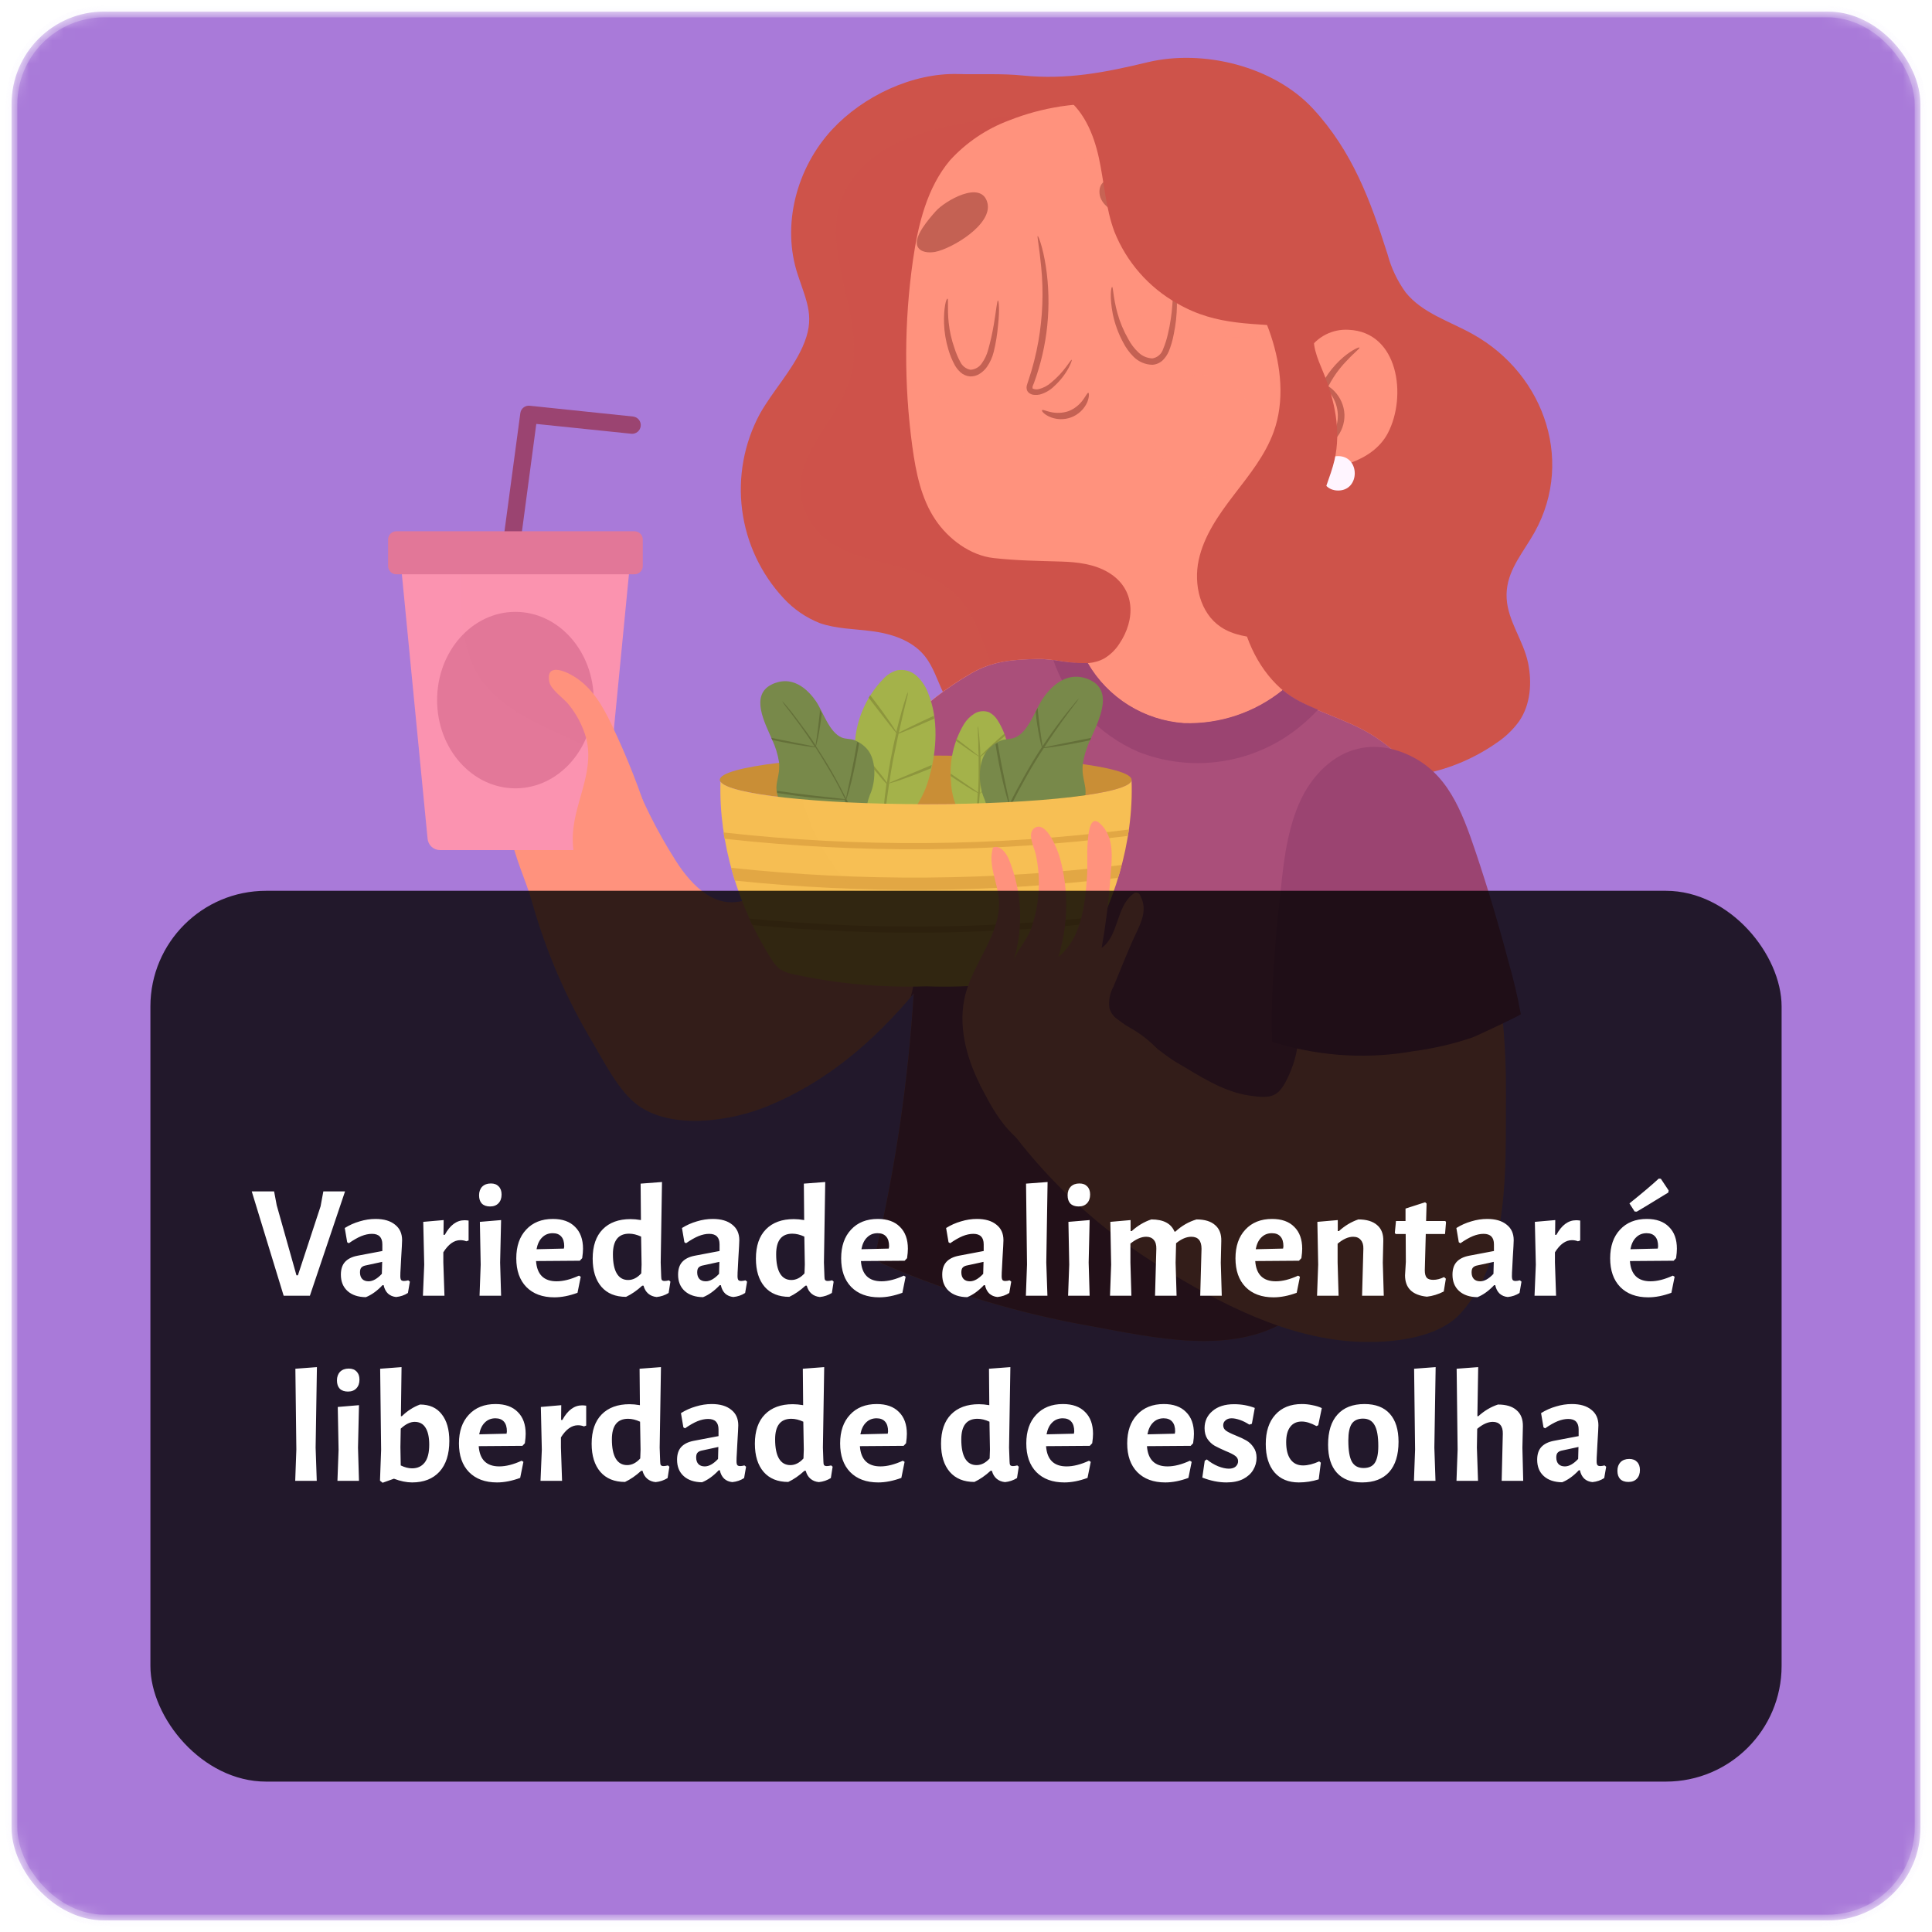<svg width="167" height="167" viewBox="0 0 167 167" fill="none" xmlns="http://www.w3.org/2000/svg">
<mask id="mask0_152:18373" style="mask-type:alpha" maskUnits="userSpaceOnUse" x="0" y="0" width="167" height="167">
<rect x="1" y="1" width="165" height="165" rx="8" fill="#5988D6" stroke="#EDE6FC" stroke-opacity="0.3"/>
</mask>
<g mask="url(#mask0_152:18373)">
<rect x="1" y="1" width="165" height="165" rx="8" fill="#A97AD9" stroke="#EDE6FC" stroke-opacity="0.3"/>
<path d="M116.417 66.849C118.641 67.318 120.937 67.326 123.165 66.872C125.392 66.418 127.502 65.513 129.365 64.211C130.121 63.709 130.781 63.076 131.314 62.341C132.306 60.893 132.435 59.004 132.083 57.293C131.681 55.364 130.342 53.688 130.233 51.734C130.119 49.696 131.279 48.263 132.301 46.596C136.268 40.274 133.625 32.389 127.292 28.878C125.309 27.767 122.938 27.068 121.505 25.277C120.788 24.288 120.258 23.175 119.943 21.995C118.455 17.303 116.888 13.068 113.496 9.399C110.104 5.729 104.01 4.226 99.194 5.382C95.49 6.275 92.197 6.909 88.403 6.527C86.549 6.339 84.674 6.453 82.82 6.399C78.852 6.289 74.608 8.318 71.939 11.184C68.86 14.497 67.526 19.465 68.964 23.76C69.772 26.21 70.492 27.479 69.371 29.989C68.428 32.086 66.797 33.792 65.671 35.791C64.311 38.33 63.78 41.23 64.15 44.087C64.521 46.943 65.776 49.611 67.739 51.719C68.606 52.658 69.671 53.39 70.859 53.861C72.282 54.357 73.834 54.357 75.322 54.551C77.028 54.769 78.793 55.329 79.894 56.658C80.687 57.62 81.029 58.86 81.585 59.976C82.14 61.092 83.073 62.173 84.312 62.272C85.274 62.341 86.172 61.801 86.916 61.191" fill="#CE534A"/>
<g style="mix-blend-mode:multiply" opacity="0.26">
<g style="mix-blend-mode:multiply" opacity="0.26">
<path d="M91.483 9.602C88.738 9.795 86.006 10.143 83.301 10.643C81.152 10.962 79.064 11.602 77.107 12.543C75.188 13.535 73.492 15.131 72.733 17.165C70.883 22.124 75.039 27.782 73.432 32.835C72.073 37.09 67.129 40.427 70.085 45.193C72.723 49.443 79.715 47.94 83.008 51.858C85.488 54.789 85.423 59.698 88.766 61.553C91.166 62.882 94.131 61.92 96.7 60.928C98.783 60.115 101.118 59.019 101.718 56.862C102.066 55.627 101.718 54.318 101.51 53.058C100.857 49.391 101.043 45.624 102.056 42.039C102.671 39.877 103.593 37.745 103.583 35.493C103.573 33.242 102.259 30.772 100.042 30.39" fill="#CE534A"/>
</g>
</g>
<path d="M127.54 109.15C127.51 108.912 127.543 108.671 127.634 108.45C129.188 104.325 129.856 99.918 129.593 95.517C129.385 91.466 128.482 87.474 128.83 83.407C128.849 83.114 128.953 82.832 129.129 82.596C129.305 82.36 129.545 82.18 129.821 82.078C129.623 81.201 129.405 80.318 129.142 79.44C127.357 73.435 124.297 67.365 118.971 63.77C116.953 62.406 114.533 61.786 112.366 60.66C107.59 58.215 105.299 50.306 108.79 45.823C110.06 44.186 111.627 42.699 112.37 40.77C115.078 40.665 118.614 40.021 119.968 37.432C121.629 34.253 120.885 28.684 116.566 28.506C115.89 28.465 115.216 28.605 114.611 28.91C114.007 29.215 113.494 29.674 113.124 30.241C113.473 26.451 113.068 22.628 111.934 18.994C111.369 17.194 110.987 16.267 109.559 15.027C108.153 13.775 106.636 12.655 105.026 11.68C102.343 10.145 99.35 9.234 96.267 9.015C93.184 8.795 90.091 9.272 87.218 10.41C85.27 11.137 83.523 12.317 82.12 13.852C80.137 16.203 79.363 19.391 78.922 22.436C78.15 27.806 78.132 33.257 78.867 38.632C79.17 40.829 79.621 43.095 80.851 44.92C81.977 46.601 83.876 48.015 85.889 48.238C87.903 48.461 89.723 48.481 91.706 48.54C93.124 48.58 94.597 48.754 95.817 49.487C98.168 50.901 98.168 53.564 96.745 55.661C96.421 56.163 95.989 56.585 95.48 56.896C93.754 57.888 91.513 56.896 89.668 56.961C87.561 57.01 85.785 57.124 83.911 58.22C81.802 59.44 79.87 60.942 78.168 62.684C75.088 65.828 72.629 69.502 69.921 72.954C68.473 74.803 66.946 76.728 64.779 77.66C62.012 78.86 59.82 76.618 58.406 74.392C56.771 71.823 55.412 69.088 54.35 66.234C50.79 67.7 47.344 69.429 44.04 71.406C44.075 71.654 44.109 71.868 44.129 72.016C44.437 74.05 45.429 75.984 45.989 77.967C47.192 82.247 48.963 86.347 51.255 90.156C52.247 91.833 53.477 94.287 55.064 95.483C58.039 97.719 63.197 96.911 66.336 95.621C71.468 93.514 75.46 90.067 78.976 85.892C78.51 93.311 77.439 100.68 75.773 107.925C75.686 108.196 75.686 108.487 75.773 108.758C75.945 109.044 76.217 109.256 76.537 109.353C82.195 111.776 88.114 113.538 94.176 114.605C99.656 115.596 106.435 117.233 111.428 114.039C111.73 113.796 112.095 113.645 112.48 113.603C112.728 113.621 112.97 113.686 113.194 113.796C116.703 115.161 120.526 115.505 124.223 114.788C125.567 113.059 126.682 111.164 127.54 109.15Z" fill="#FF927D"/>
<path d="M127.54 109.15C127.51 108.912 127.543 108.671 127.634 108.45C129.188 104.325 129.855 99.918 129.593 95.517C129.385 91.466 128.482 87.474 128.829 83.407C128.849 83.114 128.953 82.832 129.129 82.596C129.305 82.36 129.545 82.18 129.821 82.078C129.623 81.201 129.405 80.318 129.142 79.44C127.357 73.435 124.297 67.365 118.971 63.77C116.953 62.406 114.533 61.786 112.365 60.66C111.834 60.386 111.335 60.053 110.878 59.668C108.469 61.617 105.439 62.632 102.343 62.53C100.636 62.407 98.985 61.868 97.534 60.959C96.083 60.051 94.878 58.8 94.022 57.318C92.604 57.432 91.047 56.931 89.688 56.961C87.58 57.01 85.805 57.124 83.93 58.22C81.822 59.44 79.89 60.941 78.188 62.684C75.708 65.242 73.591 68.138 71.439 70.995C72.892 74.312 75.862 77.04 77.751 80.248C78.564 81.484 79.009 82.925 79.036 84.404C79.003 85.007 78.895 85.603 78.713 86.179L78.986 85.867C78.52 93.286 77.449 100.655 75.783 107.9C75.696 108.171 75.696 108.462 75.783 108.733C75.955 109.019 76.227 109.231 76.546 109.328C82.2 111.759 88.116 113.53 94.176 114.604C99.656 115.596 106.434 117.233 111.428 114.039C111.73 113.796 112.095 113.645 112.48 113.603C112.728 113.621 112.97 113.686 113.194 113.796C116.703 115.161 120.526 115.505 124.223 114.788C125.567 113.059 126.682 111.164 127.54 109.15Z" fill="#AA4F7A"/>
<path d="M80.821 21.776C82.259 21.504 85.835 19.401 85.349 17.527C84.823 15.508 81.659 17.383 80.886 18.256C80.345 18.87 78.902 20.482 79.319 21.32C79.576 21.821 80.271 21.871 80.821 21.776Z" fill="#C46153"/>
<path d="M100.692 19.267C99.244 19.471 95.183 18.633 95.039 16.698C94.885 14.626 98.485 15.379 99.502 15.96C100.211 16.366 102.105 17.418 101.981 18.35C101.887 18.895 101.247 19.188 100.692 19.267Z" fill="#C46153"/>
<path d="M92.638 31.094C92.599 31.094 92.46 31.293 92.187 31.665C91.809 32.185 91.366 32.655 90.868 33.063C90.557 33.341 90.182 33.539 89.777 33.638C89.6 33.678 89.415 33.657 89.251 33.579C89.251 33.579 89.251 33.579 89.251 33.465C89.251 33.351 89.336 33.232 89.376 33.103C90.561 29.886 90.915 26.421 90.402 23.031C90.144 21.365 89.762 20.388 89.698 20.403C89.633 20.418 89.847 21.434 90 23.081C90.211 25.221 90.13 27.38 89.757 29.498C89.553 30.662 89.26 31.81 88.88 32.929C88.84 33.063 88.795 33.167 88.751 33.341C88.728 33.444 88.728 33.55 88.751 33.653C88.778 33.771 88.842 33.877 88.934 33.956C89.075 34.069 89.249 34.132 89.43 34.134C89.578 34.147 89.727 34.137 89.871 34.105C90.35 33.976 90.787 33.722 91.136 33.371C91.637 32.916 92.058 32.379 92.381 31.784C92.599 31.362 92.668 31.109 92.638 31.094Z" fill="#C46153"/>
<path d="M94.072 33.951C93.987 33.951 93.878 34.199 93.63 34.541C93.318 34.985 92.884 35.33 92.381 35.533C91.87 35.709 91.32 35.736 90.794 35.612C90.377 35.518 90.124 35.384 90.075 35.453C90.025 35.523 90.204 35.771 90.655 35.994C90.954 36.136 91.277 36.216 91.608 36.231C91.938 36.246 92.268 36.194 92.578 36.08C92.888 35.965 93.172 35.79 93.413 35.564C93.654 35.338 93.848 35.066 93.982 34.764C94.176 34.268 94.141 33.961 94.072 33.951Z" fill="#C46153"/>
<path d="M86.266 25.977C86.182 25.977 86.117 26.78 85.904 28.055C85.778 28.799 85.613 29.535 85.408 30.261C85.299 30.665 85.119 31.046 84.878 31.387C84.77 31.555 84.623 31.694 84.451 31.794C84.278 31.894 84.085 31.952 83.886 31.962C83.694 31.925 83.513 31.843 83.359 31.722C83.204 31.601 83.081 31.446 82.998 31.268C82.796 30.891 82.63 30.496 82.502 30.088C82.252 29.384 82.086 28.653 82.006 27.911C81.868 26.636 82.006 25.833 81.897 25.818C81.788 25.803 81.565 26.597 81.6 27.941C81.626 28.724 81.757 29.502 81.987 30.251C82.122 30.703 82.303 31.14 82.527 31.556C82.657 31.789 82.825 32 83.023 32.181C83.254 32.388 83.547 32.514 83.856 32.538C84.163 32.548 84.466 32.46 84.719 32.285C84.946 32.135 85.144 31.945 85.304 31.724C85.582 31.325 85.783 30.878 85.899 30.405C86.082 29.651 86.206 28.883 86.271 28.109C86.42 26.79 86.336 25.977 86.266 25.977Z" fill="#C46153"/>
<path d="M101.461 24.038C101.371 24.038 101.461 24.935 101.337 26.349C101.279 27.179 101.155 28.003 100.965 28.813C100.865 29.28 100.722 29.737 100.538 30.177C100.473 30.383 100.352 30.566 100.189 30.708C100.027 30.849 99.828 30.944 99.616 30.98C99.156 30.963 98.718 30.774 98.391 30.45C98.042 30.12 97.751 29.735 97.528 29.309C97.12 28.6 96.803 27.842 96.586 27.053C96.214 25.699 96.224 24.802 96.13 24.802C96.035 24.802 95.906 25.704 96.189 27.147C96.364 27.992 96.659 28.807 97.067 29.567C97.302 30.04 97.614 30.471 97.989 30.842C98.423 31.277 99.011 31.524 99.626 31.531C99.966 31.505 100.286 31.359 100.528 31.119C100.736 30.906 100.904 30.658 101.024 30.385C101.219 29.906 101.363 29.407 101.456 28.898C101.632 28.061 101.725 27.209 101.733 26.354C101.758 24.906 101.53 24.028 101.461 24.038Z" fill="#C46153"/>
<path d="M117.513 30.043C117.478 29.984 116.898 30.222 116.129 30.861C115.131 31.714 114.361 32.802 113.889 34.027C113.417 35.253 113.258 36.576 113.427 37.878C113.561 38.87 113.833 39.431 113.923 39.411C114.012 39.391 113.883 38.796 113.853 37.849C113.802 36.616 114.004 35.387 114.447 34.236C114.891 33.085 115.566 32.038 116.432 31.159C117.067 30.47 117.558 30.122 117.513 30.043Z" fill="#C46153"/>
<path d="M114.691 38.414C114.731 38.474 115.078 38.355 115.465 37.918C115.967 37.34 116.234 36.596 116.214 35.83C116.18 35.066 115.863 34.342 115.326 33.797C114.924 33.395 114.602 33.257 114.557 33.301C114.513 33.346 114.726 33.614 115.014 34.04C115.398 34.56 115.616 35.184 115.639 35.83C115.662 36.476 115.489 37.114 115.143 37.66C114.885 38.116 114.642 38.344 114.691 38.414Z" fill="#C46153"/>
<path d="M115.668 42.401C117.582 42.401 117.582 39.426 115.668 39.426C113.754 39.426 113.749 42.401 115.668 42.401Z" fill="#FFF5FF"/>
<g style="mix-blend-mode:multiply" opacity="0.33">
<g style="mix-blend-mode:multiply" opacity="0.33">
<path d="M103.895 41.27C106.347 41.27 108.334 39.283 108.334 36.832C108.334 34.381 106.347 32.394 103.895 32.394C101.444 32.394 99.457 34.381 99.457 36.832C99.457 39.283 101.444 41.27 103.895 41.27Z" fill="#FF927D"/>
</g>
<g style="mix-blend-mode:multiply" opacity="0.33">
<path d="M78.877 33.708C78.723 33.708 78.565 33.708 78.416 33.708C78.5 35.344 78.644 36.981 78.867 38.607C79.025 39.921 79.303 41.218 79.7 42.48C80.784 42.273 81.751 41.669 82.414 40.786C83.077 39.904 83.387 38.806 83.284 37.708C83.181 36.609 82.673 35.588 81.858 34.844C81.043 34.1 79.981 33.686 78.877 33.683V33.708Z" fill="#FF927D"/>
</g>
</g>
<path d="M113.923 61.349C113.397 61.126 112.871 60.893 112.366 60.635C111.834 60.361 111.335 60.028 110.878 59.644C108.469 61.592 105.44 62.607 102.343 62.505C100.638 62.385 98.989 61.849 97.538 60.945C96.088 60.041 94.881 58.796 94.022 57.318C93.024 57.334 92.027 57.246 91.047 57.055C91.653 58.816 92.619 60.431 93.885 61.797C95.15 63.163 96.686 64.251 98.396 64.989C100.463 65.804 102.695 66.114 104.906 65.894C107.118 65.674 109.244 64.931 111.111 63.725C112.14 63.049 113.084 62.251 113.923 61.349Z" fill="#9B4471"/>
<g style="mix-blend-mode:multiply" opacity="0.21">
<g style="mix-blend-mode:multiply" opacity="0.21">
<path d="M91.295 8.818C93.665 11.298 94.101 14.992 94.597 18.394C95.093 21.796 95.996 25.52 98.842 27.45C100.33 28.441 102.13 28.813 103.905 28.987C107.858 29.383 111.85 28.963 115.634 27.752C112.458 24.905 110.301 21.098 109.489 16.912" fill="#FF927D"/>
</g>
</g>
<path d="M91.761 8.204C93.606 9.349 94.528 11.536 94.989 13.659C95.45 15.781 95.569 17.993 96.328 20.026C97.375 22.651 99.29 24.839 101.753 26.225C105.259 28.263 108.433 27.876 112.222 28.317C113.055 28.449 113.903 28.449 114.736 28.317C115.147 28.26 115.537 28.098 115.867 27.847C116.198 27.596 116.459 27.265 116.625 26.884C114.185 24.846 114.85 23.14 113.61 20.383C112.256 17.333 109.871 14.829 107.233 12.84C102.795 9.498 97.092 7.385 91.647 8.511" fill="#CE534A"/>
<path d="M106.003 21.529C107.491 23.934 108.979 26.359 109.861 29.027C110.744 31.695 111.051 34.665 110.099 37.318C109.37 39.346 107.977 41.057 106.663 42.773C105.348 44.489 104.064 46.309 103.613 48.416C103.162 50.524 103.737 53.004 105.532 54.199C106.608 54.918 107.947 55.091 109.231 55.19C113.527 55.603 117.847 55.681 122.155 55.423C120.102 54.094 118.024 52.741 116.422 50.891C114.82 49.041 113.739 46.596 114.066 44.176C114.275 42.659 115.004 41.266 115.351 39.778C115.936 37.254 115.376 34.586 114.384 32.191C113.888 30.98 113.263 29.651 113.724 28.427C113.982 27.737 114.543 27.212 114.924 26.582C115.296 25.967 115.492 25.263 115.491 24.544C115.49 23.826 115.292 23.122 114.919 22.509C114.545 21.895 114.011 21.396 113.374 21.065C112.737 20.734 112.021 20.584 111.304 20.631" fill="#CE534A"/>
<path d="M44.119 48.446H44.02C43.825 48.42 43.648 48.318 43.528 48.162C43.408 48.006 43.355 47.808 43.38 47.613L44.977 35.711C45.002 35.52 45.101 35.345 45.253 35.225C45.405 35.106 45.598 35.051 45.791 35.072L54.717 36.004C54.815 36.014 54.909 36.043 54.996 36.09C55.082 36.137 55.158 36.2 55.22 36.276C55.282 36.352 55.328 36.44 55.357 36.534C55.385 36.628 55.394 36.727 55.384 36.825C55.374 36.922 55.344 37.017 55.298 37.103C55.251 37.19 55.188 37.266 55.112 37.328C55.035 37.39 54.948 37.436 54.854 37.465C54.76 37.492 54.661 37.502 54.563 37.492L46.356 36.644L44.868 47.801C44.843 47.981 44.753 48.146 44.615 48.265C44.477 48.383 44.301 48.448 44.119 48.446Z" fill="#9B4471"/>
<path d="M51.072 73.479H38.03C37.759 73.479 37.499 73.376 37.3 73.193C37.102 73.009 36.98 72.757 36.959 72.487L34.479 46.983H54.623L52.143 72.487C52.122 72.757 52 73.009 51.801 73.193C51.603 73.376 51.342 73.479 51.072 73.479Z" fill="#FB93AF"/>
<path d="M44.551 68.143C48.289 68.143 51.32 64.729 51.32 60.516C51.32 56.304 48.289 52.889 44.551 52.889C40.812 52.889 37.782 56.304 37.782 60.516C37.782 64.729 40.812 68.143 44.551 68.143Z" fill="#E27798"/>
<g style="mix-blend-mode:multiply" opacity="0.18">
<g style="mix-blend-mode:multiply" opacity="0.18">
<path d="M52.768 65.748C50.784 64.399 48.543 63.586 46.42 62.52C44.298 61.454 42.22 60.04 41.104 57.953C40.528 56.766 40.165 55.487 40.033 54.174C39.722 51.791 39.754 49.377 40.127 47.003H34.479L36.959 72.507C36.98 72.777 37.102 73.029 37.3 73.213C37.499 73.396 37.759 73.499 38.03 73.499H51.072C51.342 73.499 51.603 73.396 51.801 73.213C52 73.029 52.122 72.777 52.143 72.507L52.798 65.768L52.768 65.748Z" fill="#FB93AF"/>
</g>
</g>
<path d="M54.846 45.922H34.261C33.866 45.922 33.547 46.242 33.547 46.636V48.927C33.547 49.322 33.866 49.641 34.261 49.641H54.846C55.24 49.641 55.56 49.322 55.56 48.927V46.636C55.56 46.242 55.24 45.922 54.846 45.922Z" fill="#E27798"/>
<path d="M56.249 71.243C55.327 68.293 54.196 65.412 52.862 62.624C52.089 61.017 51.206 59.47 49.659 58.498C48.702 57.898 47.179 57.358 47.477 58.92C47.596 59.614 48.746 60.368 49.158 60.903C49.871 61.777 50.393 62.791 50.69 63.879C51.414 66.943 49.455 69.582 49.505 72.651C49.544 74.823 50.531 77.114 52.48 78.106" fill="#FF927D"/>
<path d="M80.018 69.512C89.847 69.512 97.816 68.571 97.816 67.409C97.816 66.248 89.847 65.307 80.018 65.307C70.188 65.307 62.22 66.248 62.22 67.409C62.22 68.571 70.188 69.512 80.018 69.512Z" fill="#C98E36"/>
<path d="M83.816 71.491C82.838 70.429 82.267 69.055 82.205 67.613C82.031 65.868 82.42 64.112 83.316 62.604C83.547 62.228 83.862 61.91 84.238 61.677C84.428 61.564 84.641 61.496 84.861 61.478C85.081 61.46 85.302 61.492 85.507 61.573C85.811 61.735 86.064 61.977 86.241 62.272C87.122 63.666 87.423 65.35 87.079 66.963C86.732 68.564 86.004 70.058 84.957 71.317" fill="#A4B24A"/>
<path d="M85.344 68.153C85.736 67.866 86.276 67.459 86.861 67.003L87.104 66.809C87.104 66.73 87.104 66.646 87.139 66.566L86.752 66.864C86.167 67.32 85.646 67.742 85.264 68.054C84.962 68.312 84.769 68.49 84.699 68.55C84.729 68.104 84.749 67.633 84.763 67.132C84.763 66.517 84.763 65.932 84.763 65.401C84.868 65.327 85.056 65.168 85.314 64.95L86.802 63.665L86.886 63.596L86.826 63.417L86.688 63.536C86.107 64.032 85.597 64.528 85.235 64.856C85.016 65.069 84.853 65.232 84.739 65.351C84.739 64.856 84.704 64.414 84.674 64.042C84.644 63.67 84.615 63.323 84.585 63.105C84.584 62.989 84.563 62.873 84.525 62.763C84.514 62.878 84.514 62.995 84.525 63.11C84.525 63.447 84.55 63.76 84.56 64.047C84.56 64.419 84.56 64.856 84.59 65.341C84.292 65.089 83.564 64.538 82.666 63.854C82.666 63.908 82.621 63.963 82.606 64.017C83.529 64.682 84.287 65.203 84.59 65.386C84.59 65.917 84.59 66.502 84.59 67.122C84.59 67.618 84.56 68.069 84.54 68.5C84.466 68.436 84.178 68.238 83.747 67.95L82.175 66.874C82.175 66.943 82.175 67.013 82.175 67.082C82.745 67.469 83.271 67.801 83.663 68.049C83.938 68.23 84.223 68.395 84.516 68.545C84.486 69.185 84.441 69.765 84.406 70.231L84.327 71.168C84.327 71.272 84.327 71.352 84.327 71.411H84.367C84.367 71.352 84.367 71.278 84.411 71.183C84.446 70.965 84.491 70.643 84.54 70.251C84.59 69.859 84.65 69.224 84.694 68.595C84.92 68.462 85.137 68.314 85.344 68.153Z" fill="#8D963D"/>
<path d="M93.576 66.566C93.576 67.087 93.739 67.558 93.814 68.104C94.047 69.755 92.559 71.178 90.967 71.382C90.015 71.501 89.033 71.218 88.091 71.382C87.565 71.49 87.079 71.738 86.683 72.101C86.373 72.413 86.165 72.813 86.088 73.246C86.038 73.197 85.279 72.626 85.254 72.711C85.608 71.528 85.557 70.261 85.111 69.11C84.58 67.96 84.476 65.981 85.294 64.925C85.604 64.538 86.004 64.233 86.46 64.037C86.886 63.844 87.312 63.923 87.729 63.755C88.904 63.284 89.484 61.33 90.154 60.358C90.823 59.386 91.79 58.523 92.961 58.493C93.43 58.489 93.894 58.602 94.31 58.82C96.293 59.842 94.895 62.426 94.245 63.938C93.928 64.608 93.71 65.319 93.596 66.051C93.576 66.222 93.569 66.394 93.576 66.566Z" fill="#78894A"/>
<path d="M92.118 69.17C92.708 69.091 93.268 69.006 93.784 68.922C93.801 68.857 93.812 68.79 93.819 68.724L92.088 68.967C90.764 69.14 89.564 69.274 88.696 69.363C88.096 69.428 87.66 69.477 87.446 69.512C87.828 68.748 88.26 67.935 88.736 67.097C89.212 66.259 89.728 65.411 90.223 64.662C90.387 64.662 90.67 64.618 91.037 64.568C91.642 64.484 92.47 64.345 93.382 64.161L94.23 63.983C94.255 63.918 94.29 63.849 94.32 63.779L93.328 63.978L91.002 64.444L90.263 64.603C90.838 63.715 91.384 62.926 91.85 62.287C92.316 61.647 92.643 61.216 92.891 60.888C93.03 60.724 93.155 60.548 93.263 60.363C93.105 60.515 92.961 60.681 92.832 60.859C92.559 61.171 92.182 61.637 91.736 62.222C91.29 62.807 90.69 63.631 90.104 64.518C90.104 64.355 90.05 64.087 90 63.735C89.916 63.145 89.802 62.331 89.713 61.434C89.713 61.355 89.713 61.28 89.688 61.206L89.519 61.543C89.594 62.287 89.706 63.027 89.856 63.76C89.936 64.156 90.01 64.444 90.055 64.588C89.559 65.337 89.063 66.155 88.567 67.037C88.071 67.92 87.655 68.699 87.273 69.477C87.233 69.279 87.169 68.981 87.079 68.55C86.926 67.851 86.722 66.879 86.514 65.803C86.41 65.242 86.316 64.707 86.231 64.221L86.053 64.325C86.127 64.791 86.212 65.317 86.316 65.842C86.519 66.918 86.752 67.891 86.941 68.585C87.064 69.046 87.164 69.383 87.228 69.576C86.732 70.568 86.336 71.486 86.028 72.245C85.909 72.537 85.805 72.8 85.711 73.043L85.81 73.117L86.162 72.304C86.494 71.54 86.921 70.623 87.422 69.621H87.674C87.922 69.621 88.275 69.621 88.711 69.572C89.584 69.477 90.789 69.344 92.118 69.17Z" fill="#647039"/>
<path d="M77.072 71.902C78.701 70.734 79.862 69.026 80.35 67.082C80.98 64.806 81.129 62.153 80.241 59.951C80.036 59.373 79.696 58.853 79.249 58.434C79.023 58.225 78.752 58.071 78.457 57.985C78.162 57.899 77.851 57.883 77.548 57.938C77.088 58.07 76.675 58.327 76.353 58.681C74.754 60.33 73.864 62.539 73.874 64.836C73.903 67.11 74.475 69.344 75.545 71.352" fill="#A4B24A"/>
<path d="M75.927 66.938C75.47 66.442 74.855 65.733 74.186 64.955L73.903 64.623C73.903 64.508 73.903 64.399 73.903 64.285L74.345 64.781C75.014 65.565 75.609 66.269 76.036 66.814C76.26 67.084 76.471 67.366 76.665 67.657C76.75 67.047 76.849 66.393 76.973 65.713C77.127 64.875 77.295 64.077 77.469 63.358C77.35 63.224 77.132 62.956 76.844 62.584L75.178 60.432L75.088 60.313C75.128 60.239 75.168 60.164 75.212 60.09L75.371 60.288C76.021 61.136 76.586 61.92 76.978 62.495C77.216 62.842 77.394 63.115 77.474 63.279C77.632 62.614 77.786 62.019 77.93 61.513C78.074 61.007 78.213 60.556 78.312 60.264C78.353 60.106 78.413 59.955 78.49 59.812C78.483 59.981 78.453 60.148 78.401 60.308C78.292 60.764 78.188 61.191 78.094 61.578C77.975 62.074 77.836 62.674 77.692 63.328C78.188 63.07 79.309 62.52 80.717 61.875C80.717 61.955 80.747 62.039 80.757 62.118C79.314 62.758 78.133 63.259 77.672 63.422C77.513 64.146 77.35 64.945 77.176 65.788C77.057 66.447 76.953 67.082 76.864 67.682C76.978 67.613 77.424 67.424 78.094 67.147C78.763 66.869 79.581 66.532 80.534 66.125L80.474 66.408C79.581 66.78 78.778 67.087 78.153 67.305C77.73 67.466 77.298 67.602 76.859 67.712C76.725 68.595 76.616 69.393 76.541 70.043C76.492 70.439 76.437 70.871 76.383 71.342C76.383 71.486 76.348 71.595 76.333 71.674H76.284C76.284 71.595 76.284 71.491 76.284 71.352C76.284 71.044 76.318 70.598 76.368 70.048C76.418 69.403 76.502 68.62 76.626 67.747C76.373 67.495 76.139 67.225 75.927 66.938Z" fill="#8D963D"/>
<path d="M67.352 66.358C67.352 66.854 67.204 67.285 67.134 67.776C66.921 69.309 68.295 70.628 69.767 70.816C70.65 70.925 71.563 70.662 72.435 70.816C72.922 70.919 73.372 71.15 73.74 71.486C74.024 71.775 74.214 72.143 74.285 72.542C74.335 72.497 75.039 71.972 75.059 72.046C74.73 70.95 74.777 69.775 75.193 68.709C75.689 67.642 75.783 65.813 75.024 64.836C74.735 64.478 74.365 64.196 73.943 64.013C73.551 63.834 73.154 63.908 72.768 63.755C71.677 63.318 71.141 61.503 70.526 60.606C69.911 59.708 69.004 58.91 67.923 58.88C67.487 58.876 67.058 58.98 66.673 59.182C64.823 60.125 66.132 62.52 66.733 63.918C67.027 64.539 67.231 65.199 67.338 65.877C67.356 66.037 67.361 66.198 67.352 66.358Z" fill="#78894A"/>
<path d="M68.731 68.768C68.186 68.694 67.665 68.615 67.184 68.54C67.184 68.476 67.184 68.416 67.154 68.352C67.65 68.426 68.191 68.505 68.756 68.58C69.981 68.739 71.091 68.862 71.9 68.947C72.45 69.006 72.857 69.051 73.055 69.086C72.698 68.376 72.302 67.598 71.86 66.849C71.419 66.1 70.928 65.287 70.482 64.593C70.328 64.593 70.065 64.553 69.723 64.504C69.167 64.429 68.399 64.3 67.556 64.132L66.747 63.963C66.747 63.903 66.693 63.839 66.668 63.775L67.581 63.963L69.738 64.394L70.422 64.538C69.886 63.715 69.381 62.991 68.934 62.396C68.488 61.801 68.2 61.404 67.943 61.097C67.817 60.94 67.702 60.774 67.6 60.601C67.745 60.736 67.879 60.882 68.002 61.037C68.25 61.325 68.597 61.756 68.994 62.302C69.391 62.847 69.986 63.606 70.506 64.429C70.506 64.275 70.556 64.027 70.606 63.705C70.68 63.16 70.784 62.406 70.868 61.568C70.868 61.498 70.868 61.429 70.868 61.359L71.027 61.672C70.943 62.48 70.824 63.204 70.715 63.725C70.64 64.092 70.571 64.36 70.531 64.493C70.987 65.188 71.463 65.947 71.93 66.76C72.396 67.573 72.773 68.302 73.13 69.016C73.159 68.838 73.224 68.545 73.303 68.163C73.447 67.514 73.635 66.616 73.829 65.619L74.092 64.132L74.255 64.226C74.186 64.657 74.107 65.133 74.012 65.629C73.824 66.621 73.611 67.523 73.437 68.168C73.318 68.595 73.224 68.907 73.164 69.071C73.616 69.993 73.993 70.836 74.275 71.55C74.389 71.823 74.484 72.046 74.573 72.289L74.479 72.354C74.379 72.13 74.275 71.858 74.156 71.605C73.849 70.901 73.452 70.048 72.986 69.125H72.753C72.525 69.125 72.197 69.125 71.791 69.076C71.052 69.031 69.936 68.927 68.731 68.768Z" fill="#647039"/>
<path d="M97.811 67.439C97.682 68.59 89.772 69.512 80.023 69.512C70.645 69.512 62.974 68.659 62.279 67.568C62.116 72.844 63.836 78.428 66.643 82.852C66.84 83.202 67.1 83.511 67.412 83.764C67.769 83.988 68.167 84.14 68.582 84.211C72.347 85.035 76.2 85.386 80.052 85.257C83.911 85.388 87.771 85.036 91.543 84.211C91.956 84.139 92.352 83.987 92.708 83.764C93.019 83.511 93.28 83.202 93.477 82.852C96.278 78.404 98.014 72.75 97.811 67.439Z" fill="#F7BF54"/>
<path d="M62.552 71.957C62.552 72.14 62.607 72.324 62.636 72.502C74.225 73.791 85.925 73.708 97.493 72.254C97.523 72.071 97.548 71.888 97.578 71.704C85.954 73.179 74.196 73.264 62.552 71.957Z" fill="#E2A744"/>
<path d="M63.202 75.012C63.301 75.379 63.41 75.751 63.524 76.118C74.537 77.268 85.645 77.188 96.64 75.879C96.754 75.513 96.859 75.141 96.958 74.769C85.752 76.139 74.426 76.22 63.202 75.012Z" fill="#E2A744"/>
<path d="M64.764 79.395C64.848 79.584 64.937 79.772 65.027 79.956C75.043 80.909 85.131 80.838 95.133 79.743C95.222 79.559 95.311 79.371 95.396 79.177C85.22 80.314 74.954 80.387 64.764 79.395Z" fill="#E2A744"/>
<g style="mix-blend-mode:multiply" opacity="0.22">
<g style="mix-blend-mode:multiply" opacity="0.22">
<path d="M92.683 83.764C92.995 83.511 93.255 83.202 93.452 82.852C93.849 82.227 94.215 81.582 94.567 80.918C88.924 81.087 83.127 82.282 78.079 79.926C77.014 79.427 76.015 78.799 75.103 78.056C72.289 75.748 70.279 72.608 69.361 69.086C65.394 68.734 62.671 68.183 62.274 67.558C62.111 72.835 63.831 78.418 66.638 82.842C66.835 83.192 67.095 83.501 67.407 83.754C67.764 83.978 68.162 84.13 68.577 84.201C72.342 85.025 76.195 85.376 80.047 85.247C83.907 85.381 87.769 85.033 91.543 84.211C91.948 84.136 92.335 83.984 92.683 83.764Z" fill="#E2A744"/>
</g>
</g>
<path d="M130.173 94.942C130.258 86.269 128.72 77.466 124.361 69.869C122.74 67.042 119.11 64.469 115.981 66.804C113.645 68.55 112.941 72.056 112.509 74.739C111.991 78.251 111.833 81.807 112.038 85.351C112.172 88.237 112.683 90.206 111.359 93.058C110.531 94.828 109.965 94.982 108.016 94.704C105.616 94.357 103.553 92.904 101.52 91.728C100.677 91.233 93.586 85.688 93.273 85.907C90.023 88.069 87.139 90.735 84.729 93.806C88.578 100.193 93.905 105.562 100.261 109.462C105.368 112.656 111.304 115.735 117.449 115.983C120.236 116.092 124.332 115.72 126.31 113.459C130.56 108.654 130.119 100.888 130.173 94.942Z" fill="#FF927D"/>
<g style="mix-blend-mode:multiply" opacity="0.21">
<g style="mix-blend-mode:multiply" opacity="0.21">
<path d="M111.498 92.75C115.252 94.833 120.027 95.23 124.173 95.23C126.176 95.23 128.177 95.147 130.173 94.982V94.917C130.253 86.804 128.914 78.587 125.175 71.337L112.033 85.252C112.036 85.283 112.036 85.315 112.033 85.346C112.167 88.143 112.638 90.077 111.498 92.75Z" fill="#FF927D"/>
</g>
</g>
<path d="M122.184 90.861C123.907 90.636 125.603 90.243 127.248 89.685C127.669 89.532 131.473 87.746 131.458 87.662C131.173 86.106 130.809 84.565 130.367 83.045C129.537 79.891 128.606 76.777 127.575 73.703C126.33 69.998 125.095 66.76 121.693 65.232C118.525 63.804 115.425 64.672 113.263 67.712C111.711 69.889 111.126 73.053 110.828 75.775C110.332 80.362 109.797 85.426 109.965 90.047C113.695 91.236 117.649 91.552 121.52 90.97L122.184 90.861Z" fill="#9B4471"/>
<path d="M88.785 99.018C86.826 97.838 85.661 95.656 84.669 93.672C83.499 91.332 82.775 88.53 83.454 85.936C84.203 83.09 86.594 80.625 86.336 77.689C86.202 76.202 85.374 74.684 85.84 73.256C86.42 73.018 86.956 73.688 87.194 74.248C88.349 77.061 88.493 80.188 87.6 83.095C87.883 82.187 88.716 81.32 89.088 80.377C89.852 78.276 90.003 76.001 89.524 73.817C89.39 73.226 88.721 71.982 89.465 71.545C90.457 70.96 91.414 73.435 91.607 74.124C92.39 76.941 92.347 79.924 91.483 82.718C93.467 81.111 93.794 78.255 93.963 75.706C94.027 74.769 93.938 73.821 94.012 72.879C94.072 72.115 94.191 70.355 95.083 71.183C96.383 72.383 96.105 74.228 95.991 75.795C95.841 77.853 95.586 79.902 95.227 81.934C96.715 80.878 96.472 78.384 97.93 77.288C97.971 77.236 98.026 77.197 98.088 77.174C98.15 77.151 98.217 77.146 98.282 77.159C98.347 77.172 98.407 77.202 98.456 77.247C98.505 77.291 98.541 77.348 98.56 77.412C99.209 78.607 98.659 79.708 98.148 80.784C97.449 82.272 96.874 83.794 96.244 85.287C95.933 85.847 95.811 86.492 95.897 87.126C96.12 88.024 97.077 88.49 97.88 88.956C98.673 89.423 99.397 89.997 100.032 90.662" fill="#FF927D"/>
</g>
<g filter="url(#filter0_b_152:18373)">
<rect x="13" y="77" width="141" height="77" rx="10" fill="black" fill-opacity="0.8"/>
</g>
<path d="M26.787 112H24.519L21.761 102.984H23.693L23.917 104.174L25.625 110.236H25.751L27.711 104.272L27.949 102.984H29.825L26.787 112ZM32.461 105.364C33.18 105.364 33.74 105.527 34.141 105.854C34.552 106.171 34.757 106.619 34.757 107.198C34.757 107.366 34.729 107.898 34.673 108.794C34.664 109.055 34.65 109.326 34.631 109.606C34.612 109.877 34.603 110.11 34.603 110.306C34.603 110.465 34.626 110.577 34.673 110.642C34.72 110.698 34.804 110.726 34.925 110.726C35.018 110.726 35.14 110.707 35.289 110.67L35.429 110.782L35.261 111.762C34.962 111.958 34.622 112.075 34.239 112.112C33.959 112.084 33.726 111.986 33.539 111.818C33.352 111.641 33.226 111.398 33.161 111.09H33.063C32.596 111.585 32.116 111.93 31.621 112.126C30.949 112.117 30.422 111.939 30.039 111.594C29.656 111.249 29.465 110.777 29.465 110.18C29.465 109.713 29.582 109.349 29.815 109.088C30.058 108.817 30.422 108.635 30.907 108.542L33.049 108.136V107.562C33.049 106.955 32.75 106.652 32.153 106.652C31.864 106.652 31.556 106.717 31.229 106.848C30.912 106.979 30.552 107.184 30.151 107.464L30.011 107.38L29.801 106.148C30.202 105.896 30.632 105.705 31.089 105.574C31.546 105.434 32.004 105.364 32.461 105.364ZM31.551 109.396C31.402 109.433 31.29 109.499 31.215 109.592C31.15 109.676 31.117 109.807 31.117 109.984C31.117 110.227 31.182 110.418 31.313 110.558C31.444 110.689 31.626 110.754 31.859 110.754C32.223 110.754 32.606 110.539 33.007 110.11L33.035 109.074L31.551 109.396ZM40.155 105.476C40.239 105.476 40.356 105.485 40.505 105.504V107.226L40.309 107.296C40.151 107.231 39.978 107.198 39.791 107.198C39.25 107.198 38.76 107.548 38.321 108.248V109.13L38.419 112H36.557L36.669 109.312L36.585 105.616L38.349 105.462L38.335 106.736H38.447C38.904 105.896 39.474 105.476 40.155 105.476ZM41.55 109.312L41.48 105.616L43.314 105.462L43.23 109.13L43.314 112H41.452L41.55 109.312ZM42.432 102.298C42.722 102.298 42.946 102.382 43.104 102.55C43.272 102.718 43.356 102.951 43.356 103.25C43.356 103.567 43.268 103.819 43.09 104.006C42.913 104.193 42.67 104.286 42.362 104.286C42.054 104.286 41.816 104.202 41.648 104.034C41.49 103.866 41.41 103.628 41.41 103.32C41.41 103.012 41.499 102.765 41.676 102.578C41.863 102.391 42.115 102.298 42.432 102.298ZM50.115 108.976L46.335 109.004C46.419 110.171 47.011 110.754 48.113 110.754C48.691 110.754 49.335 110.591 50.045 110.264L50.199 110.362L49.919 111.748C49.209 112.009 48.542 112.14 47.917 112.14C46.89 112.14 46.083 111.841 45.495 111.244C44.916 110.647 44.627 109.821 44.627 108.766C44.627 107.721 44.911 106.895 45.481 106.288C46.05 105.672 46.82 105.364 47.791 105.364C48.621 105.364 49.261 105.593 49.709 106.05C50.166 106.498 50.395 107.128 50.395 107.94C50.395 108.155 50.371 108.425 50.325 108.752L50.115 108.976ZM48.771 107.73C48.771 107.357 48.687 107.077 48.519 106.89C48.351 106.694 48.103 106.596 47.777 106.596C47.413 106.596 47.109 106.717 46.867 106.96C46.624 107.193 46.461 107.534 46.377 107.982L48.743 107.926L48.771 107.73ZM57.11 109.13L57.152 110.306C57.152 110.465 57.171 110.577 57.208 110.642C57.255 110.698 57.334 110.726 57.446 110.726C57.549 110.726 57.675 110.707 57.824 110.67L57.95 110.782L57.796 111.762C57.479 111.958 57.134 112.075 56.76 112.112C56.471 112.084 56.228 111.986 56.032 111.818C55.836 111.65 55.701 111.421 55.626 111.132H55.514C55.057 111.552 54.59 111.874 54.114 112.098C53.2 112.098 52.49 111.809 51.986 111.23C51.482 110.642 51.23 109.83 51.23 108.794C51.23 107.693 51.52 106.848 52.098 106.26C52.677 105.672 53.48 105.378 54.506 105.378C54.777 105.378 55.076 105.406 55.402 105.462L55.374 102.312L57.222 102.172L57.11 109.13ZM54.38 106.638C53.447 106.638 52.98 107.231 52.98 108.416C52.98 109.153 53.092 109.709 53.316 110.082C53.54 110.455 53.867 110.642 54.296 110.642C54.707 110.642 55.085 110.451 55.43 110.068L55.458 109.298L55.416 106.89C55.052 106.722 54.707 106.638 54.38 106.638ZM61.609 105.364C62.328 105.364 62.888 105.527 63.289 105.854C63.7 106.171 63.905 106.619 63.905 107.198C63.905 107.366 63.877 107.898 63.821 108.794C63.812 109.055 63.798 109.326 63.779 109.606C63.761 109.877 63.751 110.11 63.751 110.306C63.751 110.465 63.775 110.577 63.821 110.642C63.868 110.698 63.952 110.726 64.073 110.726C64.167 110.726 64.288 110.707 64.437 110.67L64.577 110.782L64.409 111.762C64.111 111.958 63.77 112.075 63.387 112.112C63.107 112.084 62.874 111.986 62.687 111.818C62.501 111.641 62.375 111.398 62.309 111.09H62.211C61.745 111.585 61.264 111.93 60.769 112.126C60.097 112.117 59.57 111.939 59.187 111.594C58.805 111.249 58.613 110.777 58.613 110.18C58.613 109.713 58.73 109.349 58.963 109.088C59.206 108.817 59.57 108.635 60.055 108.542L62.197 108.136V107.562C62.197 106.955 61.899 106.652 61.301 106.652C61.012 106.652 60.704 106.717 60.377 106.848C60.06 106.979 59.701 107.184 59.299 107.464L59.159 107.38L58.949 106.148C59.351 105.896 59.78 105.705 60.237 105.574C60.695 105.434 61.152 105.364 61.609 105.364ZM60.699 109.396C60.55 109.433 60.438 109.499 60.363 109.592C60.298 109.676 60.265 109.807 60.265 109.984C60.265 110.227 60.331 110.418 60.461 110.558C60.592 110.689 60.774 110.754 61.007 110.754C61.371 110.754 61.754 110.539 62.155 110.11L62.183 109.074L60.699 109.396ZM71.22 109.13L71.262 110.306C71.262 110.465 71.28 110.577 71.318 110.642C71.364 110.698 71.444 110.726 71.556 110.726C71.658 110.726 71.784 110.707 71.934 110.67L72.06 110.782L71.906 111.762C71.588 111.958 71.243 112.075 70.87 112.112C70.58 112.084 70.338 111.986 70.142 111.818C69.946 111.65 69.81 111.421 69.736 111.132H69.624C69.166 111.552 68.7 111.874 68.224 112.098C67.309 112.098 66.6 111.809 66.096 111.23C65.592 110.642 65.34 109.83 65.34 108.794C65.34 107.693 65.629 106.848 66.208 106.26C66.786 105.672 67.589 105.378 68.616 105.378C68.886 105.378 69.185 105.406 69.512 105.462L69.484 102.312L71.332 102.172L71.22 109.13ZM68.49 106.638C67.556 106.638 67.09 107.231 67.09 108.416C67.09 109.153 67.202 109.709 67.426 110.082C67.65 110.455 67.976 110.642 68.406 110.642C68.816 110.642 69.194 110.451 69.54 110.068L69.568 109.298L69.526 106.89C69.162 106.722 68.816 106.638 68.49 106.638ZM78.197 108.976L74.417 109.004C74.501 110.171 75.093 110.754 76.195 110.754C76.773 110.754 77.417 110.591 78.127 110.264L78.281 110.362L78.001 111.748C77.291 112.009 76.624 112.14 75.999 112.14C74.972 112.14 74.165 111.841 73.577 111.244C72.998 110.647 72.709 109.821 72.709 108.766C72.709 107.721 72.993 106.895 73.563 106.288C74.132 105.672 74.902 105.364 75.873 105.364C76.703 105.364 77.343 105.593 77.791 106.05C78.248 106.498 78.477 107.128 78.477 107.94C78.477 108.155 78.453 108.425 78.407 108.752L78.197 108.976ZM76.853 107.73C76.853 107.357 76.769 107.077 76.601 106.89C76.433 106.694 76.185 106.596 75.859 106.596C75.495 106.596 75.191 106.717 74.949 106.96C74.706 107.193 74.543 107.534 74.459 107.982L76.825 107.926L76.853 107.73ZM84.441 105.364C85.16 105.364 85.72 105.527 86.121 105.854C86.532 106.171 86.737 106.619 86.737 107.198C86.737 107.366 86.709 107.898 86.653 108.794C86.644 109.055 86.63 109.326 86.611 109.606C86.593 109.877 86.583 110.11 86.583 110.306C86.583 110.465 86.607 110.577 86.653 110.642C86.7 110.698 86.784 110.726 86.905 110.726C86.999 110.726 87.12 110.707 87.269 110.67L87.409 110.782L87.241 111.762C86.943 111.958 86.602 112.075 86.219 112.112C85.939 112.084 85.706 111.986 85.519 111.818C85.333 111.641 85.207 111.398 85.141 111.09H85.043C84.577 111.585 84.096 111.93 83.601 112.126C82.929 112.117 82.402 111.939 82.019 111.594C81.637 111.249 81.445 110.777 81.445 110.18C81.445 109.713 81.562 109.349 81.795 109.088C82.038 108.817 82.402 108.635 82.887 108.542L85.029 108.136V107.562C85.029 106.955 84.731 106.652 84.133 106.652C83.844 106.652 83.536 106.717 83.209 106.848C82.892 106.979 82.533 107.184 82.131 107.464L81.991 107.38L81.781 106.148C82.183 105.896 82.612 105.705 83.069 105.574C83.527 105.434 83.984 105.364 84.441 105.364ZM83.531 109.396C83.382 109.433 83.27 109.499 83.195 109.592C83.13 109.676 83.097 109.807 83.097 109.984C83.097 110.227 83.163 110.418 83.293 110.558C83.424 110.689 83.606 110.754 83.839 110.754C84.203 110.754 84.586 110.539 84.987 110.11L85.015 109.074L83.531 109.396ZM90.44 109.13L90.538 112H88.676L88.774 109.298L88.69 102.312L90.552 102.172L90.44 109.13ZM92.423 109.312L92.353 105.616L94.187 105.462L94.103 109.13L94.187 112H92.325L92.423 109.312ZM93.305 102.298C93.595 102.298 93.819 102.382 93.977 102.55C94.145 102.718 94.229 102.951 94.229 103.25C94.229 103.567 94.141 103.819 93.963 104.006C93.786 104.193 93.543 104.286 93.235 104.286C92.927 104.286 92.689 104.202 92.521 104.034C92.363 103.866 92.283 103.628 92.283 103.32C92.283 103.012 92.372 102.765 92.549 102.578C92.736 102.391 92.988 102.298 93.305 102.298ZM103.746 112L103.858 107.94C103.858 107.249 103.564 106.904 102.976 106.904C102.556 106.904 102.117 107.091 101.66 107.464L101.618 109.144L101.702 112H99.84L99.952 107.94C99.961 107.604 99.886 107.347 99.728 107.17C99.578 106.993 99.359 106.904 99.07 106.904C98.659 106.904 98.206 107.1 97.712 107.492V109.13L97.796 112H95.948L96.046 109.312L95.976 105.616L97.726 105.462V106.414H97.824C98.337 105.947 98.902 105.611 99.518 105.406C100.563 105.406 101.23 105.756 101.52 106.456H101.604C102.136 105.961 102.742 105.611 103.424 105.406C104.133 105.406 104.67 105.569 105.034 105.896C105.407 106.213 105.584 106.675 105.566 107.282L105.524 109.144L105.608 112H103.746ZM112.281 108.976L108.501 109.004C108.585 110.171 109.177 110.754 110.279 110.754C110.857 110.754 111.501 110.591 112.211 110.264L112.365 110.362L112.085 111.748C111.375 112.009 110.708 112.14 110.083 112.14C109.056 112.14 108.249 111.841 107.661 111.244C107.082 110.647 106.793 109.821 106.793 108.766C106.793 107.721 107.077 106.895 107.647 106.288C108.216 105.672 108.986 105.364 109.957 105.364C110.787 105.364 111.427 105.593 111.875 106.05C112.332 106.498 112.561 107.128 112.561 107.94C112.561 108.155 112.537 108.425 112.491 108.752L112.281 108.976ZM110.937 107.73C110.937 107.357 110.853 107.077 110.685 106.89C110.517 106.694 110.269 106.596 109.943 106.596C109.579 106.596 109.275 106.717 109.033 106.96C108.79 107.193 108.627 107.534 108.543 107.982L110.909 107.926L110.937 107.73ZM117.848 107.94C117.858 107.613 117.783 107.361 117.624 107.184C117.475 106.997 117.256 106.904 116.966 106.904C116.546 106.904 116.098 107.105 115.622 107.506V109.13L115.706 112H113.844L113.942 109.312L113.872 105.616L115.636 105.462V106.414H115.734C116.248 105.947 116.808 105.611 117.414 105.406C118.124 105.406 118.665 105.569 119.038 105.896C119.412 106.213 119.589 106.675 119.57 107.282L119.528 109.144L119.612 112H117.736L117.848 107.94ZM123.886 110.628C124.185 110.628 124.498 110.549 124.824 110.39L124.978 110.53L124.796 111.636C124.32 111.879 123.835 112.028 123.34 112.084C122.08 111.953 121.45 111.337 121.45 110.236L121.52 109.074L121.506 106.666H120.638L120.568 106.568L120.666 105.546H121.492V104.468L123.186 103.922L123.312 104.034L123.27 105.546H124.936L124.992 105.644L124.908 106.666H123.242L123.158 109.802C123.158 110.101 123.214 110.315 123.326 110.446C123.438 110.567 123.625 110.628 123.886 110.628ZM128.547 105.364C129.266 105.364 129.826 105.527 130.227 105.854C130.638 106.171 130.843 106.619 130.843 107.198C130.843 107.366 130.815 107.898 130.759 108.794C130.75 109.055 130.736 109.326 130.717 109.606C130.698 109.877 130.689 110.11 130.689 110.306C130.689 110.465 130.712 110.577 130.759 110.642C130.806 110.698 130.89 110.726 131.011 110.726C131.104 110.726 131.226 110.707 131.375 110.67L131.515 110.782L131.347 111.762C131.048 111.958 130.708 112.075 130.325 112.112C130.045 112.084 129.812 111.986 129.625 111.818C129.438 111.641 129.312 111.398 129.247 111.09H129.149C128.682 111.585 128.202 111.93 127.707 112.126C127.035 112.117 126.508 111.939 126.125 111.594C125.742 111.249 125.551 110.777 125.551 110.18C125.551 109.713 125.668 109.349 125.901 109.088C126.144 108.817 126.508 108.635 126.993 108.542L129.135 108.136V107.562C129.135 106.955 128.836 106.652 128.239 106.652C127.95 106.652 127.642 106.717 127.315 106.848C126.998 106.979 126.638 107.184 126.237 107.464L126.097 107.38L125.887 106.148C126.288 105.896 126.718 105.705 127.175 105.574C127.632 105.434 128.09 105.364 128.547 105.364ZM127.637 109.396C127.488 109.433 127.376 109.499 127.301 109.592C127.236 109.676 127.203 109.807 127.203 109.984C127.203 110.227 127.268 110.418 127.399 110.558C127.53 110.689 127.712 110.754 127.945 110.754C128.309 110.754 128.692 110.539 129.093 110.11L129.121 109.074L127.637 109.396ZM136.241 105.476C136.325 105.476 136.442 105.485 136.591 105.504V107.226L136.395 107.296C136.236 107.231 136.064 107.198 135.877 107.198C135.336 107.198 134.846 107.548 134.407 108.248V109.13L134.505 112H132.643L132.755 109.312L132.671 105.616L134.435 105.462L134.421 106.736H134.533C134.99 105.896 135.56 105.476 136.241 105.476ZM144.669 108.976L140.889 109.004C140.973 110.171 141.566 110.754 142.667 110.754C143.246 110.754 143.89 110.591 144.599 110.264L144.753 110.362L144.473 111.748C143.764 112.009 143.097 112.14 142.471 112.14C141.445 112.14 140.637 111.841 140.049 111.244C139.471 110.647 139.181 109.821 139.181 108.766C139.181 107.721 139.466 106.895 140.035 106.288C140.605 105.672 141.375 105.364 142.345 105.364C143.176 105.364 143.815 105.593 144.263 106.05C144.721 106.498 144.949 107.128 144.949 107.94C144.949 108.155 144.926 108.425 144.879 108.752L144.669 108.976ZM143.325 107.73C143.325 107.357 143.241 107.077 143.073 106.89C142.905 106.694 142.658 106.596 142.331 106.596C141.967 106.596 141.664 106.717 141.421 106.96C141.179 107.193 141.015 107.534 140.931 107.982L143.297 107.926L143.325 107.73ZM143.563 101.892L144.235 102.9L144.207 103.082C144.002 103.213 143.848 103.306 143.745 103.362C142.579 104.081 141.823 104.538 141.477 104.734L141.295 104.72L140.847 104.02C141.93 103.152 142.775 102.438 143.381 101.878L143.563 101.892ZM27.282 125.13L27.38 128H25.518L25.616 125.298L25.532 118.312L27.394 118.172L27.282 125.13ZM29.266 125.312L29.196 121.616L31.03 121.462L30.946 125.13L31.03 128H29.168L29.266 125.312ZM30.148 118.298C30.438 118.298 30.662 118.382 30.82 118.55C30.988 118.718 31.072 118.951 31.072 119.25C31.072 119.567 30.983 119.819 30.806 120.006C30.629 120.193 30.386 120.286 30.078 120.286C29.77 120.286 29.532 120.202 29.364 120.034C29.206 119.866 29.126 119.628 29.126 119.32C29.126 119.012 29.215 118.765 29.392 118.578C29.579 118.391 29.831 118.298 30.148 118.298ZM36.304 121.406C37.126 121.406 37.751 121.686 38.181 122.246C38.619 122.797 38.839 123.567 38.839 124.556C38.839 125.704 38.554 126.591 37.984 127.216C37.415 127.832 36.627 128.14 35.618 128.14C35.142 128.14 34.62 128.033 34.05 127.818L33.071 128.168L32.846 127.986L32.944 125.326L32.861 118.312L34.709 118.172L34.653 122.414H34.736C34.998 122.162 35.25 121.961 35.492 121.812C35.735 121.653 36.006 121.518 36.304 121.406ZM35.618 126.922C36.085 126.922 36.449 126.754 36.711 126.418C36.972 126.082 37.102 125.569 37.102 124.878C37.102 124.234 36.995 123.744 36.781 123.408C36.575 123.072 36.263 122.904 35.843 122.904C35.46 122.904 35.059 123.1 34.639 123.492L34.611 125.088L34.639 126.67C34.984 126.838 35.31 126.922 35.618 126.922ZM45.159 124.976L41.379 125.004C41.463 126.171 42.055 126.754 43.157 126.754C43.735 126.754 44.379 126.591 45.089 126.264L45.243 126.362L44.963 127.748C44.253 128.009 43.586 128.14 42.961 128.14C41.934 128.14 41.127 127.841 40.539 127.244C39.96 126.647 39.671 125.821 39.671 124.766C39.671 123.721 39.955 122.895 40.525 122.288C41.094 121.672 41.864 121.364 42.835 121.364C43.665 121.364 44.305 121.593 44.753 122.05C45.21 122.498 45.439 123.128 45.439 123.94C45.439 124.155 45.415 124.425 45.369 124.752L45.159 124.976ZM43.815 123.73C43.815 123.357 43.731 123.077 43.563 122.89C43.395 122.694 43.147 122.596 42.821 122.596C42.457 122.596 42.153 122.717 41.911 122.96C41.668 123.193 41.505 123.534 41.421 123.982L43.787 123.926L43.815 123.73ZM50.32 121.476C50.404 121.476 50.521 121.485 50.67 121.504V123.226L50.474 123.296C50.316 123.231 50.143 123.198 49.956 123.198C49.415 123.198 48.925 123.548 48.486 124.248V125.13L48.584 128H46.722L46.834 125.312L46.75 121.616L48.514 121.462L48.5 122.736H48.612C49.069 121.896 49.639 121.476 50.32 121.476ZM57.021 125.13L57.063 126.306C57.063 126.465 57.082 126.577 57.119 126.642C57.166 126.698 57.245 126.726 57.357 126.726C57.46 126.726 57.586 126.707 57.735 126.67L57.861 126.782L57.707 127.762C57.39 127.958 57.045 128.075 56.671 128.112C56.382 128.084 56.139 127.986 55.943 127.818C55.747 127.65 55.612 127.421 55.537 127.132H55.425C54.968 127.552 54.501 127.874 54.025 128.098C53.111 128.098 52.401 127.809 51.897 127.23C51.393 126.642 51.141 125.83 51.141 124.794C51.141 123.693 51.431 122.848 52.009 122.26C52.588 121.672 53.391 121.378 54.417 121.378C54.688 121.378 54.987 121.406 55.313 121.462L55.285 118.312L57.133 118.172L57.021 125.13ZM54.291 122.638C53.358 122.638 52.891 123.231 52.891 124.416C52.891 125.153 53.003 125.709 53.227 126.082C53.451 126.455 53.778 126.642 54.207 126.642C54.618 126.642 54.996 126.451 55.341 126.068L55.369 125.298L55.327 122.89C54.963 122.722 54.618 122.638 54.291 122.638ZM61.52 121.364C62.239 121.364 62.799 121.527 63.2 121.854C63.611 122.171 63.816 122.619 63.816 123.198C63.816 123.366 63.788 123.898 63.733 124.794C63.723 125.055 63.709 125.326 63.691 125.606C63.672 125.877 63.663 126.11 63.663 126.306C63.663 126.465 63.686 126.577 63.733 126.642C63.779 126.698 63.863 126.726 63.984 126.726C64.078 126.726 64.199 126.707 64.349 126.67L64.489 126.782L64.32 127.762C64.022 127.958 63.681 128.075 63.298 128.112C63.019 128.084 62.785 127.986 62.599 127.818C62.412 127.641 62.286 127.398 62.221 127.09H62.123C61.656 127.585 61.175 127.93 60.681 128.126C60.008 128.117 59.481 127.939 59.099 127.594C58.716 127.249 58.525 126.777 58.525 126.18C58.525 125.713 58.641 125.349 58.874 125.088C59.117 124.817 59.481 124.635 59.967 124.542L62.108 124.136V123.562C62.108 122.955 61.81 122.652 61.212 122.652C60.923 122.652 60.615 122.717 60.288 122.848C59.971 122.979 59.612 123.184 59.211 123.464L59.071 123.38L58.861 122.148C59.262 121.896 59.691 121.705 60.148 121.574C60.606 121.434 61.063 121.364 61.52 121.364ZM60.611 125.396C60.461 125.433 60.349 125.499 60.275 125.592C60.209 125.676 60.176 125.807 60.176 125.984C60.176 126.227 60.242 126.418 60.373 126.558C60.503 126.689 60.685 126.754 60.919 126.754C61.282 126.754 61.665 126.539 62.066 126.11L62.094 125.074L60.611 125.396ZM71.131 125.13L71.173 126.306C71.173 126.465 71.191 126.577 71.229 126.642C71.275 126.698 71.355 126.726 71.467 126.726C71.569 126.726 71.695 126.707 71.845 126.67L71.971 126.782L71.817 127.762C71.499 127.958 71.154 128.075 70.781 128.112C70.491 128.084 70.249 127.986 70.053 127.818C69.857 127.65 69.721 127.421 69.647 127.132H69.535C69.077 127.552 68.611 127.874 68.135 128.098C67.22 128.098 66.511 127.809 66.007 127.23C65.503 126.642 65.251 125.83 65.251 124.794C65.251 123.693 65.54 122.848 66.119 122.26C66.697 121.672 67.5 121.378 68.527 121.378C68.797 121.378 69.096 121.406 69.423 121.462L69.395 118.312L71.243 118.172L71.131 125.13ZM68.401 122.638C67.467 122.638 67.001 123.231 67.001 124.416C67.001 125.153 67.113 125.709 67.337 126.082C67.561 126.455 67.887 126.642 68.317 126.642C68.727 126.642 69.105 126.451 69.451 126.068L69.479 125.298L69.437 122.89C69.073 122.722 68.727 122.638 68.401 122.638ZM78.108 124.976L74.328 125.004C74.412 126.171 75.004 126.754 76.106 126.754C76.684 126.754 77.329 126.591 78.038 126.264L78.192 126.362L77.912 127.748C77.203 128.009 76.535 128.14 75.91 128.14C74.883 128.14 74.076 127.841 73.488 127.244C72.909 126.647 72.62 125.821 72.62 124.766C72.62 123.721 72.904 122.895 73.474 122.288C74.043 121.672 74.813 121.364 75.784 121.364C76.615 121.364 77.254 121.593 77.702 122.05C78.159 122.498 78.388 123.128 78.388 123.94C78.388 124.155 78.365 124.425 78.318 124.752L78.108 124.976ZM76.764 123.73C76.764 123.357 76.68 123.077 76.512 122.89C76.344 122.694 76.097 122.596 75.77 122.596C75.406 122.596 75.103 122.717 74.86 122.96C74.617 123.193 74.454 123.534 74.37 123.982L76.736 123.926L76.764 123.73ZM87.222 125.13L87.264 126.306C87.264 126.465 87.283 126.577 87.32 126.642C87.367 126.698 87.447 126.726 87.558 126.726C87.661 126.726 87.787 126.707 87.936 126.67L88.062 126.782L87.909 127.762C87.591 127.958 87.246 128.075 86.873 128.112C86.583 128.084 86.341 127.986 86.144 127.818C85.948 127.65 85.813 127.421 85.739 127.132H85.626C85.169 127.552 84.703 127.874 84.227 128.098C83.312 128.098 82.603 127.809 82.099 127.23C81.594 126.642 81.343 125.83 81.343 124.794C81.343 123.693 81.632 122.848 82.21 122.26C82.789 121.672 83.592 121.378 84.618 121.378C84.889 121.378 85.188 121.406 85.514 121.462L85.487 118.312L87.335 118.172L87.222 125.13ZM84.493 122.638C83.559 122.638 83.093 123.231 83.093 124.416C83.093 125.153 83.204 125.709 83.428 126.082C83.653 126.455 83.979 126.642 84.409 126.642C84.819 126.642 85.197 126.451 85.543 126.068L85.57 125.298L85.528 122.89C85.165 122.722 84.819 122.638 84.493 122.638ZM94.2 124.976L90.42 125.004C90.504 126.171 91.096 126.754 92.198 126.754C92.776 126.754 93.42 126.591 94.13 126.264L94.284 126.362L94.004 127.748C93.294 128.009 92.627 128.14 92.002 128.14C90.975 128.14 90.168 127.841 89.58 127.244C89.001 126.647 88.712 125.821 88.712 124.766C88.712 123.721 88.996 122.895 89.566 122.288C90.135 121.672 90.905 121.364 91.876 121.364C92.706 121.364 93.346 121.593 93.794 122.05C94.251 122.498 94.48 123.128 94.48 123.94C94.48 124.155 94.456 124.425 94.41 124.752L94.2 124.976ZM92.856 123.73C92.856 123.357 92.772 123.077 92.604 122.89C92.436 122.694 92.188 122.596 91.862 122.596C91.498 122.596 91.194 122.717 90.952 122.96C90.709 123.193 90.546 123.534 90.462 123.982L92.828 123.926L92.856 123.73ZM102.922 124.976L99.142 125.004C99.226 126.171 99.819 126.754 100.92 126.754C101.499 126.754 102.143 126.591 102.852 126.264L103.006 126.362L102.726 127.748C102.017 128.009 101.35 128.14 100.724 128.14C99.698 128.14 98.89 127.841 98.302 127.244C97.724 126.647 97.434 125.821 97.434 124.766C97.434 123.721 97.719 122.895 98.288 122.288C98.858 121.672 99.628 121.364 100.598 121.364C101.429 121.364 102.068 121.593 102.516 122.05C102.974 122.498 103.202 123.128 103.202 123.94C103.202 124.155 103.179 124.425 103.132 124.752L102.922 124.976ZM101.578 123.73C101.578 123.357 101.494 123.077 101.326 122.89C101.158 122.694 100.911 122.596 100.584 122.596C100.22 122.596 99.917 122.717 99.674 122.96C99.432 123.193 99.268 123.534 99.184 123.982L101.55 123.926L101.578 123.73ZM106.67 121.378C107.305 121.378 107.902 121.485 108.462 121.7L108.21 123.072L107.986 123.142C107.715 122.965 107.445 122.829 107.174 122.736C106.903 122.643 106.665 122.596 106.46 122.596C106.236 122.596 106.059 122.657 105.928 122.778C105.797 122.89 105.732 123.03 105.732 123.198C105.732 123.394 105.816 123.553 105.984 123.674C106.161 123.795 106.437 123.931 106.81 124.08C107.183 124.229 107.491 124.374 107.734 124.514C107.977 124.654 108.182 124.85 108.35 125.102C108.527 125.345 108.616 125.648 108.616 126.012C108.616 126.385 108.518 126.735 108.322 127.062C108.135 127.379 107.846 127.641 107.454 127.846C107.062 128.042 106.581 128.14 106.012 128.14C105.34 128.14 104.645 128 103.926 127.72L104.136 126.264L104.318 126.152C104.607 126.395 104.929 126.591 105.284 126.74C105.639 126.88 105.951 126.95 106.222 126.95C106.474 126.95 106.67 126.889 106.81 126.768C106.95 126.637 107.02 126.483 107.02 126.306C107.02 126.11 106.931 125.951 106.754 125.83C106.586 125.709 106.315 125.573 105.942 125.424C105.559 125.256 105.247 125.107 105.004 124.976C104.761 124.836 104.551 124.64 104.374 124.388C104.206 124.136 104.122 123.823 104.122 123.45C104.122 122.843 104.351 122.349 104.808 121.966C105.265 121.574 105.886 121.378 106.67 121.378ZM112.533 121.364C112.841 121.364 113.144 121.397 113.443 121.462C113.751 121.518 114.022 121.602 114.255 121.714L113.947 123.198L113.793 123.268C113.317 123.007 112.892 122.876 112.519 122.876C112.09 122.876 111.758 123.03 111.525 123.338C111.292 123.646 111.175 124.085 111.175 124.654C111.175 125.307 111.301 125.807 111.553 126.152C111.805 126.497 112.164 126.67 112.631 126.67C113.051 126.67 113.518 126.553 114.031 126.32L114.171 126.432L113.989 127.874C113.429 128.051 112.855 128.14 112.267 128.14C111.371 128.14 110.671 127.851 110.167 127.272C109.663 126.684 109.411 125.867 109.411 124.822C109.411 123.739 109.686 122.895 110.237 122.288C110.788 121.672 111.553 121.364 112.533 121.364ZM117.948 121.364C118.9 121.364 119.628 121.644 120.132 122.204C120.636 122.764 120.888 123.571 120.888 124.626C120.888 125.765 120.617 126.637 120.076 127.244C119.534 127.841 118.755 128.14 117.738 128.14C116.786 128.14 116.058 127.86 115.554 127.3C115.05 126.74 114.798 125.933 114.798 124.878C114.798 123.739 115.068 122.871 115.61 122.274C116.151 121.667 116.93 121.364 117.948 121.364ZM117.822 122.624C117.374 122.624 117.047 122.773 116.842 123.072C116.646 123.371 116.548 123.851 116.548 124.514C116.548 125.373 116.65 125.984 116.856 126.348C117.061 126.712 117.397 126.894 117.864 126.894C118.312 126.894 118.634 126.749 118.83 126.46C119.035 126.161 119.138 125.676 119.138 125.004C119.138 124.155 119.03 123.548 118.816 123.184C118.61 122.811 118.279 122.624 117.822 122.624ZM123.984 125.13L124.082 128H122.22L122.318 125.298L122.234 118.312L124.096 118.172L123.984 125.13ZM129.901 123.94C129.911 123.604 129.841 123.347 129.691 123.17C129.542 122.993 129.323 122.904 129.033 122.904C128.613 122.904 128.165 123.105 127.689 123.506L127.661 125.13L127.759 128H125.897L125.995 125.298L125.911 118.312L127.773 118.172L127.703 122.414H127.787C128.301 121.947 128.865 121.611 129.481 121.406C130.191 121.406 130.727 121.569 131.091 121.896C131.465 122.213 131.647 122.675 131.637 123.282L131.595 125.144L131.665 128H129.803L129.901 123.94ZM135.868 121.364C136.587 121.364 137.147 121.527 137.548 121.854C137.959 122.171 138.164 122.619 138.164 123.198C138.164 123.366 138.136 123.898 138.08 124.794C138.071 125.055 138.057 125.326 138.038 125.606C138.019 125.877 138.01 126.11 138.01 126.306C138.01 126.465 138.033 126.577 138.08 126.642C138.127 126.698 138.211 126.726 138.332 126.726C138.425 126.726 138.547 126.707 138.696 126.67L138.836 126.782L138.668 127.762C138.369 127.958 138.029 128.075 137.646 128.112C137.366 128.084 137.133 127.986 136.946 127.818C136.759 127.641 136.633 127.398 136.568 127.09H136.47C136.003 127.585 135.523 127.93 135.028 128.126C134.356 128.117 133.829 127.939 133.446 127.594C133.063 127.249 132.872 126.777 132.872 126.18C132.872 125.713 132.989 125.349 133.222 125.088C133.465 124.817 133.829 124.635 134.314 124.542L136.456 124.136V123.562C136.456 122.955 136.157 122.652 135.56 122.652C135.271 122.652 134.963 122.717 134.636 122.848C134.319 122.979 133.959 123.184 133.558 123.464L133.418 123.38L133.208 122.148C133.609 121.896 134.039 121.705 134.496 121.574C134.953 121.434 135.411 121.364 135.868 121.364ZM134.958 125.396C134.809 125.433 134.697 125.499 134.622 125.592C134.557 125.676 134.524 125.807 134.524 125.984C134.524 126.227 134.589 126.418 134.72 126.558C134.851 126.689 135.033 126.754 135.266 126.754C135.63 126.754 136.013 126.539 136.414 126.11L136.442 125.074L134.958 125.396ZM140.83 126.11C141.12 126.11 141.344 126.194 141.502 126.362C141.67 126.53 141.754 126.763 141.754 127.062C141.754 127.379 141.666 127.631 141.488 127.818C141.311 128.005 141.068 128.098 140.76 128.098C140.452 128.098 140.214 128.014 140.046 127.846C139.888 127.678 139.808 127.44 139.808 127.132C139.808 126.824 139.897 126.577 140.074 126.39C140.261 126.203 140.513 126.11 140.83 126.11Z" fill="white"/>
<defs>
<filter id="filter0_b_152:18373" x="3" y="67" width="161" height="97" filterUnits="userSpaceOnUse" color-interpolation-filters="sRGB">
<feFlood flood-opacity="0" result="BackgroundImageFix"/>
<feGaussianBlur in="BackgroundImage" stdDeviation="5"/>
<feComposite in2="SourceAlpha" operator="in" result="effect1_backgroundBlur_152:18373"/>
<feBlend mode="normal" in="SourceGraphic" in2="effect1_backgroundBlur_152:18373" result="shape"/>
</filter>
</defs>
</svg>
